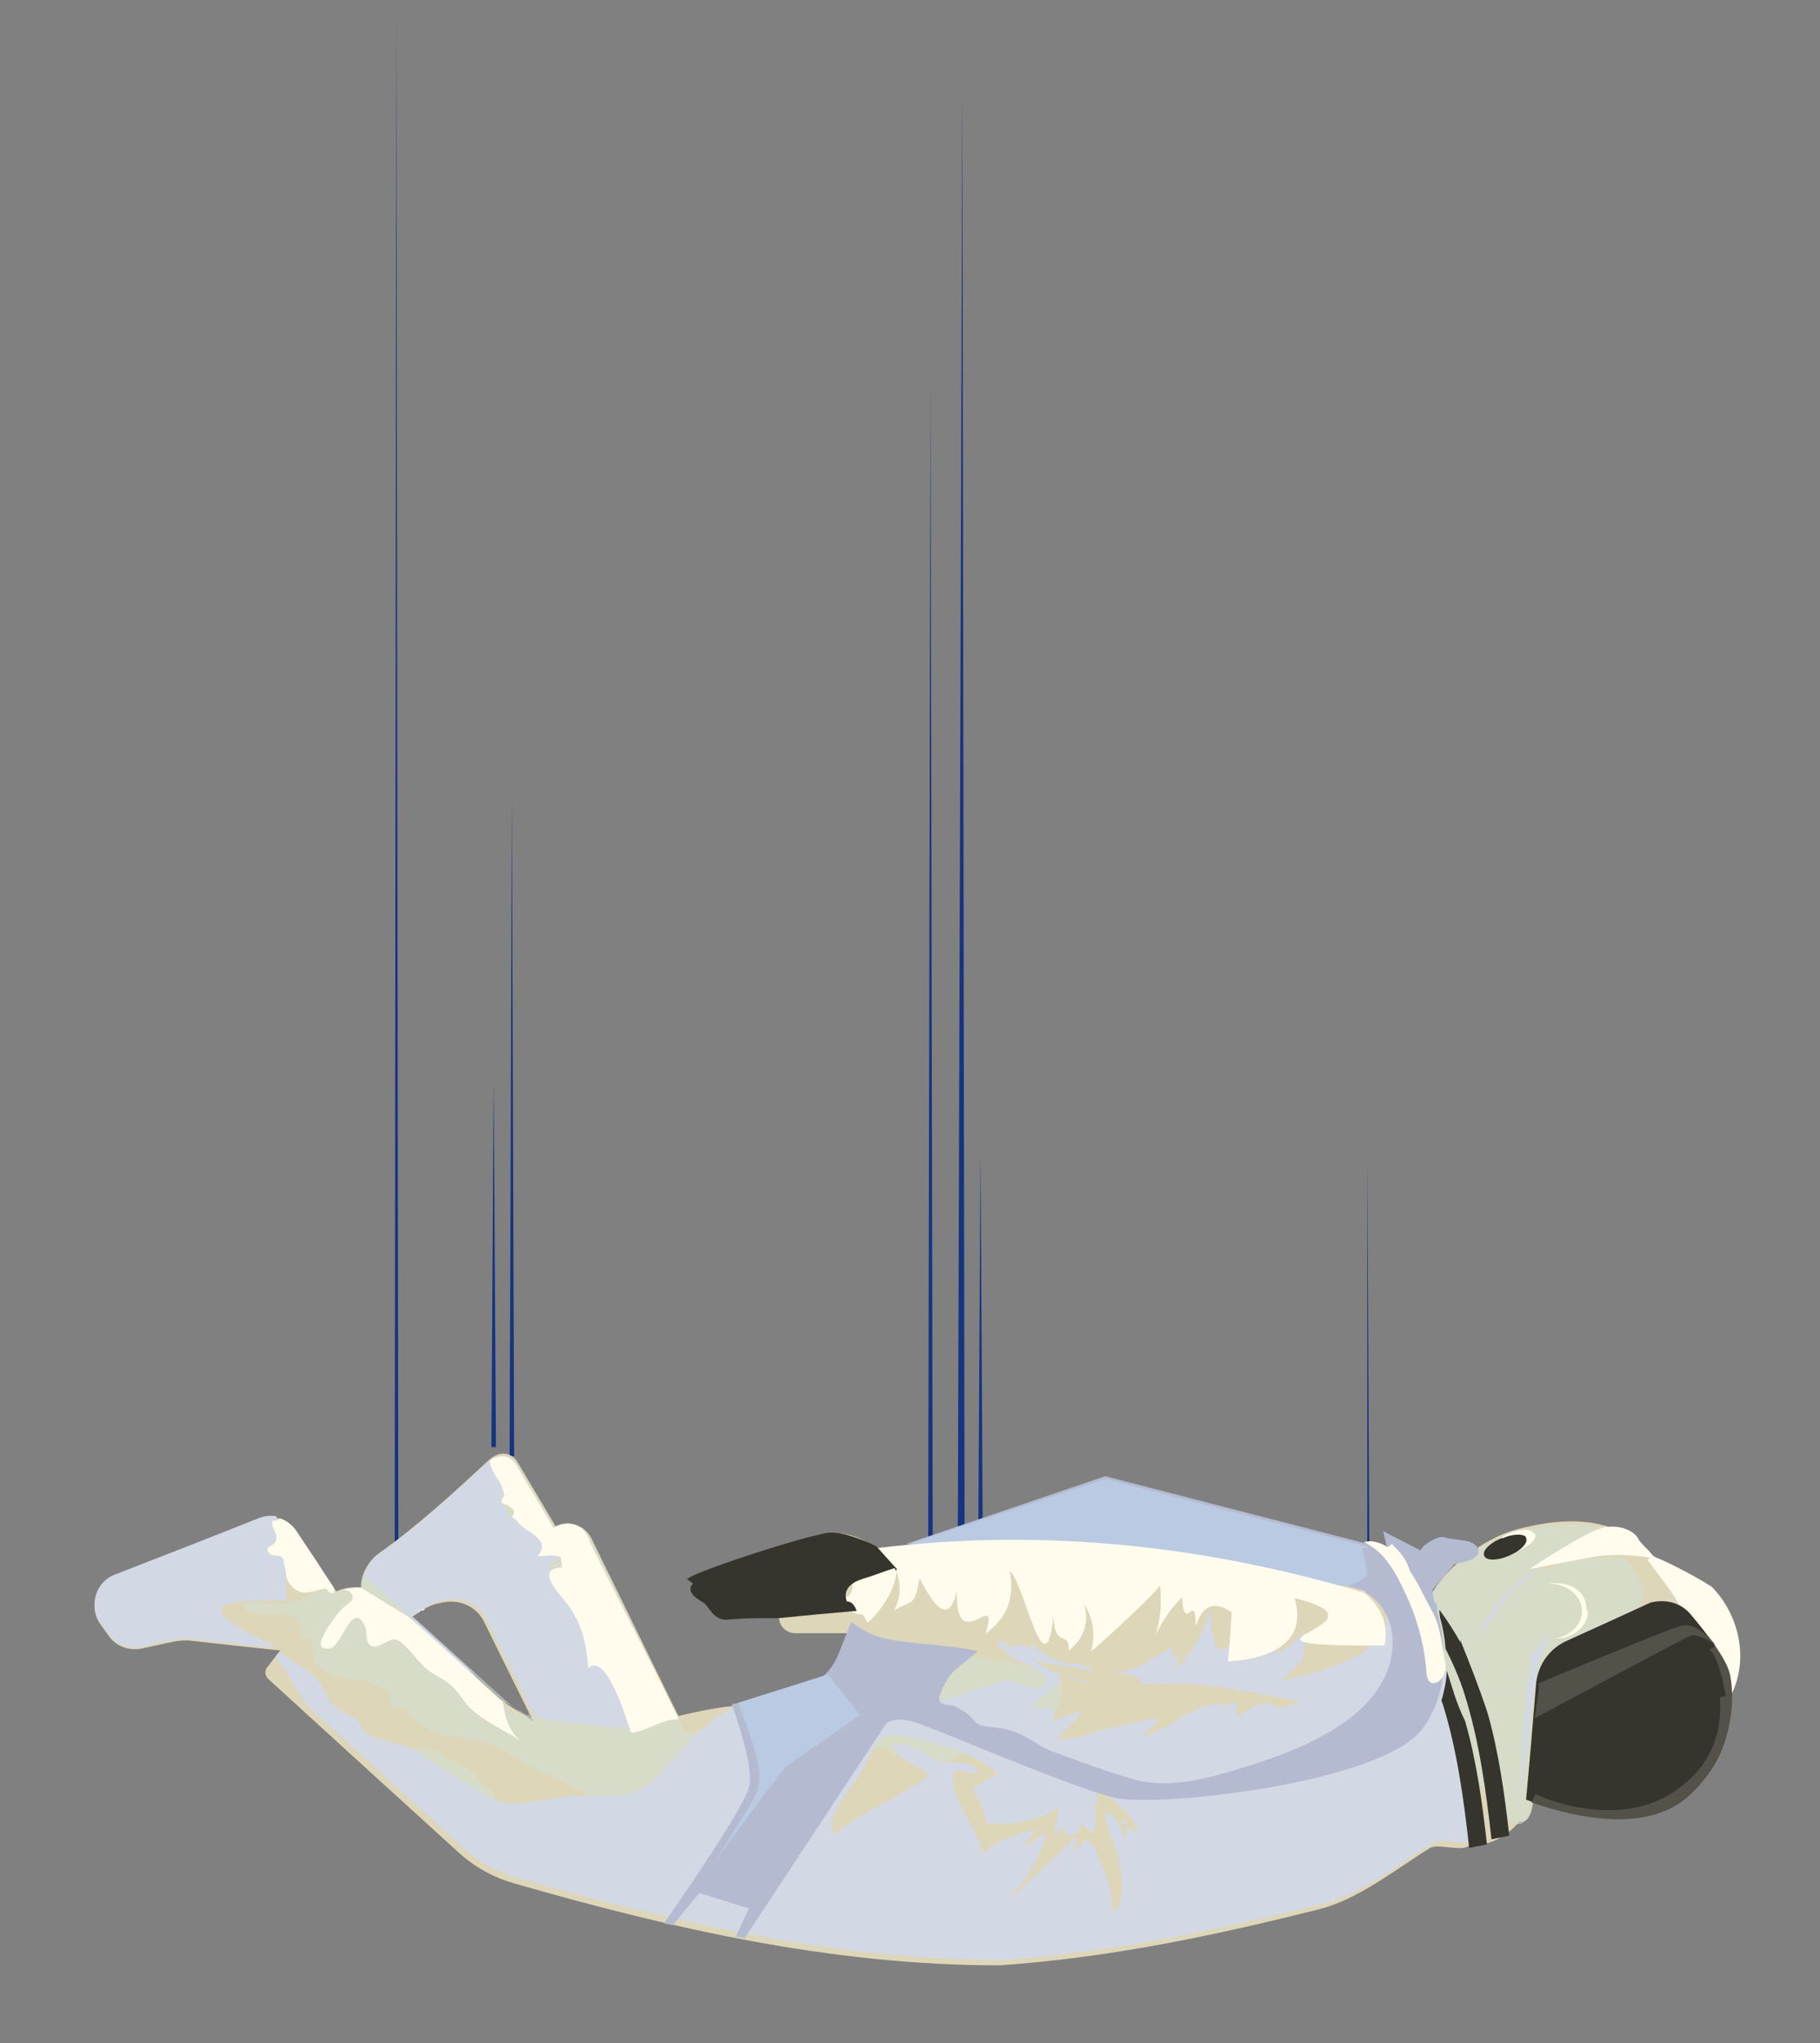 <?xml version="1.0" encoding="UTF-8" standalone="no"?>
<svg style="enable-background:new 0 0 400 449" xmlns="http://www.w3.org/2000/svg" xml:space="preserve" height="449px" viewBox="0 0 400 449" width="400px" version="1.1" y="0px" x="0px" xmlns:xlink="http://www.w3.org/1999/xlink">
<rect x="0" y="0" width="400" height="449" fill="#808080" stroke="none"/>
<path id="Speed_Lines" fill="#153482" d="m86.7 384l0.4-382 0.5 382h-0.9zm26.3-64l-0.5-145-0.5 145h1zm-4-2l-0.5-80.6-0.5 80.6h1zm103 22l-0.5-320-1 320h1zm4-1l-0.5-85.5-0.5 85.5zm-11 0l-0.5-254-0.5 254h1zm96 11l-0.5-95.3v95h1z"/>
<path id="Base" fill="#DDD6B8" d="m376 349c-4.1-2.7-7.6-3.3-10.5-5.5-2-1.6-4.5-3.3-6.8-5.6-8.1-5-17.1-3.9-25-1.9-7.6 1.9-18.2 9.5-20.9 18.2-9.7-4.8-20.7-7.4-30.2-7.2-2.9-4.6-7.9-7.8-13.3-8-23.8-0.9-49.4 0.7-74 1.1-1-0.1-1.9 0-2.8 0.3-2.2-2.1-5.6-3.5-9.3-3.5-6.7 0-12.2 4.4-12.2 9.8 0 2.1 0.8 4 2.2 5.6-1.2 0.6-2 1.8-2 3.1 0 1.9 1.6 3.5 3.5 3.5h15.8c1.4 1 3 1.6 4.7 1.8 3.4 0.4 6.9 0.8 10.4 1.3-12.4 0.7-25.1 5.2-34.6 13.2-7.4-1.3-14.7 0.2-21.9 1.9-6.4-13-12.7-26-19.1-39-1.4-2.9-4.9-4.1-7.9-2.7-3.3-5.6-5.1-8.6-8.3-14-1.4-2.4-4.2-2.6-6.4-0.5-7.9 7.3-15.7 14.5-24.2 20.5-2.2 1.6-3.8 4.5-3.8 7.4-1.9-0.1-3.7 0.1-5.5 0.9-3-4.6-5.1-7.8-8.7-13.2-1.8-2.7-5.3-3.8-8.3-2.5-10.5 4.2-21 8.3-31.6 12.4-4.3 1.6-5.9 6.9-3.2 10.6 0.7 1 1.1 1.5 1.8 2.5 1.6 2.3 4.4 3.3 7.1 2.8 2.8-0.6 4.2-0.9 7-1.5 1.4-0.3 2.9-0.4 4.3-0.2 7.9 0.9 12.7 1.4 19.3 2.1-0.9 1.1-1.8 2.3-2.8 3.6-0.7 0.7-0.6 1.9 0.1 2.6 13.9 12.7 27.9 25.5 41.9 38.2 3.4 3.1 7.5 5.4 11.9 6.7 34.8 10 70 18.1 107 18.1 24.4-1.7 47.4-6.6 70.1-12.3 8.8-2.2 16.9-8.8 24.5-13.5 1.7-1 6.7 0.8 8.4-0.4 4.9-0.1 8.7-2.3 11.2-5.4 1.6 0.3 2.7-0.9 3.1-4.8 11.4-4 24.3-4 35.2-9.3 12-11 10-24 3-38zm-266 25c-6.7-6.1-13.5-12.2-20.2-18.3 1-0.5 1.9-1.1 3.1-1.9 1.1-0.7 2.2-1.2 3.3-1.4 0.3-0.1 0.6-0.1 0.9-0.2 3.8-0.9 7.6 0.8 9.3 4.2 3.6 7.4 7.3 14.8 10.9 22.1-2-2-5-3-7-5z"/>
<path id="Reflected_Light" opacity=".57" fill="#D3E0D5" d="m104 353c-0.1 0-0.1-0.1-0.2-0.1zm1 1l-0.1-0.1zm-1-1l0.1 0.1zm2 1c0 0.1 0.1 0.1 0.1 0.2zm4 20c1.6 1.4 3.4 2.7 5.3 3.7-1-2-3-3-5-4zm-4-19c0-0.1-0.1-0.1-0.1-0.2zm-3-3c0.1 0 0.1 0 0.2 0.1zm2 38c-2.3-1.5-4.8-2.5-7.2-3.9-1-0.6-1.6-1.4-2.8-1.7-1-0.3-2.3 0.1-3.6-0.1-2.6 0.2-2.5 3.5-1.4 5.2 1.3 1.9 3.8 3 5.5 4.5 1.2 1.1 2.4 2.1 3.4 3.4 0.7 0.8 0.9 1.4 1.8 1.9s1.9 0.2 2.7 1.1c1.2-0.7 0.6-2 1.3-2.9 0.9-1.1 2.9-0.8 3.8-1.7 2-1-2-3-4-5zm11-13c0.4 0.2 0.9 0.4 1.3 0.6 0 0-1 0-1-1zm117-4c-0.4 4.1-5.3 8.6-8.9 9.8-4.2 1.5-9.1 1.6-13.3 3.1-3.4 1.2-6.8 2.5-10.5 1.4-2.4-0.8-4.6-2.8-7-3.4-1.9-0.4-3.8 0.7-5.7 0.5-0.7 0-0.9-0.9-1.4-0.9-2.1 0-3.9 1.2-6 1.6-0.8 0.1-2.5-0.2-3.2 0.1-3.3 1.4-1.4 7.5-2.5 10.8-1.5 4.4-6.1 6.1-10.4 6-2.4-0.1-5-0.9-7.4-1.1-4.5-0.3-8.4 0.1-12.8-1.2-7.1-2.2-12.9-4.3-19.5-7.7-4.2-2.2-8.2-3.6-12.1-6.3-3.8-2.7-6.2-2.9-10.9-3.8-3.3-0.6-6.6-1-9.2-3-1.3-1-2.2-2.3-3.4-3.1-1.2-0.7-2.1 0.1-3.1-1.3-0.5-0.7 0.4-2-0.2-2.7-0.4-0.5-3.7-2-4.3-2.2-3.5-0.9-7.3-0.4-10.4-2.8-2.1-1.6-1.5-1-2-3.9-0.3-2 0-3.1-2.7-2.7-0.1-3.7 0-5.1-4.3-5.5-1.8-0.2-7.4 0.7-8.1-1.5-0.8-2.4 6.5-0.4 8.1-0.6 3.5-0.4 7.6-3.4 11.5-3.3 0.2 0.2 0.3 0.5 0.5 0.7 0.5-0.2 0.9-0.3 1.4-0.5 0.6-0.2 1.1-0.3 1.7-0.3 0.8-0.1 1.6-0.1 2.4-0.1v-0.9c0.2-2.6 1.8-5.1 3.8-6.4 8.6-6 16.3-13.2 24.2-20.5 2.3-2.1 5-1.8 6.4 0.5 3.2 5.4 5 8.4 8.3 14 3-1.3 6.4-0.2 7.9 2.7 6.7 13.7 13.5 27.4 20.2 41.2 0.3 0.7 1.1 1.1 1.8 1 6.5-1 12.1-6.4 19-5.1 12.1-10.1 29.2-12.8 44.4-11.3 3.4 0.3 12.5 2 15.7 2.8 4 1 1 7 3 7zm-115 5c-3.6-7.4-7.2-14.8-10.9-22.1-0.1-0.3-0.3-0.5-0.4-0.8 0-0.1-0.1-0.1-0.1-0.2-0.1-0.2-0.3-0.4-0.4-0.5 0-0.1-0.1-0.1-0.1-0.2l-0.6-0.6-0.1-0.1c-0.2-0.2-0.3-0.3-0.5-0.4-0.1-0.1-0.1-0.1-0.2-0.1-0.2-0.1-0.4-0.3-0.6-0.4l-0.1-0.1c-0.2-0.1-0.5-0.3-0.7-0.4-0.1 0-0.1-0.1-0.2-0.1-0.2-0.1-0.4-0.2-0.6-0.2-0.1 0-0.1 0-0.2-0.1-0.5-0.2-1.1-0.2-1.6-0.3h-0.2-0.6-0.3-0.6-0.3c-0.3 0-0.5 0.1-0.8 0.2s-0.6 0.1-0.9 0.2c-1.1 0.3-2.2 0.8-3.3 1.4-0.4 0.2-0.7 0.5-1.1 0.7-0.7 0.4-1.4 0.8-2 1.2 6.7 6.1 13.5 12.2 20.2 18.3 2 1.8 4.2 3.2 6.6 4.3-1 0-1 0 0 0zm243-28c-0.6-1.9-1.8-6.7-3.9-7.3-2.6-0.8-5.2-0.4-7.5-0.2-1.7 0.2-3.5 0.3-5.2 0.6-1.9 0.4-4.2 2-6.1 1.8 2.5-4 9.7-6.6 14-8.1 0.5-0.2 1-0.3 1.5-0.5-6.7-2.3-13.9-1.3-20.2 0.3s-14.5 6.9-18.8 13.6c-1.2 1.9-2.1 4-2.6 6.1 1.3 7.8 7.3 14.3 7.2 22.6 0.2 4 7.3 17.6 12.2 21.1 2.4 1.7 4.3 1.1 4.7-4 2.9-1 5.8-1.7 8.8-2.4 0.3-2.1 0.4-4.1 0.5-5.7 0.5-7.6 0-14.9 3.6-21.9 2.7-5.2 6-6.9 10.3-10.5 2-5 2-6 1-8zm-261 2h0.2zm-1.5 0h-0.2 0.2zm3.5 0c-0.1 0-0.1 0-0.2-0.1zm-2.9 0h0.3-0.3z"/>
<path id="Shadow" fill="#D3D8E5" d="m60.5 361l-0.7 1.1c-5.7-0.6-10.3-1.1-17.5-1.9-1.4-0.2-2.9-0.1-4.3 0.2-2.8 0.6-4.2 0.9-7 1.5-2.7 0.6-5.5-0.5-7.1-2.8-0.7-1-1.1-1.5-1.8-2.5-2.7-3.7-1.1-9 3.2-10.6 10.6-4.1 21.1-8.2 31.6-12.4 1.3-0.5 2.6-0.6 3.9-0.4l0.2 5-2.6 2.3 3.8 1.5 0.5 3.4 0.3 6.4s-8.8-0.6-13.6 0.9c-5 2 11.1 9 11.1 9zm42.5 6c0.4 0.3 0.9 0.6 1.4 0.9-4.7-4.3-9.4-8.5-14.1-12.8 1-0.5 1.9-1.1 3.1-1.9 1.1-0.7 2.2-1.2 3.3-1.4 0.3-0.1 0.6-0.1 0.9-0.2 3.8-0.9 7.6 0.8 9.3 4.2 3.4 7 6.8 13.9 10.3 20.9 0.8 0.4 1.4 0.7 2 0.9 3.3 0.9 20.2 2.4 20.2 2.4l-6.5-14.6-2.8 0.4-2-9.5-7.6-12.1 3.4-2.9-5.1-0.1 0.7-4-7.6-4.2-2.1-3.6 1.5-3s-2.7-2.1-3.1-6c-0.2 0.1-0.4 0.3-0.5 0.4-7.9 7.3-15.7 14.5-24.2 20.5-1.7 1.2-3 3.2-3.5 5.4 0.3 0.4 0.7 0.7 1.1 0.9 7.1 5 19.6 19 23.6 21zm241-27c-0.6 0.4-1.5 0.9-2.5 1.7-1 0.7-2.2 1.7-3.4 2.7-0.6 0.5-1.2 1-1.9 1.5-0.6 0.5-1.3 1-2 1.5s-1.3 1.1-1.9 1.6c-0.6 0.6-1.2 1.2-1.7 1.8-1.1 1.2-2 2.3-2.7 3.4-1.5 2-2.4 3.5-2.4 3.5l0.8 0.5s0.8-1.4 2.2-3.5c0.7-1 1.6-2.2 2.6-3.4 0.5-0.6 1-1.2 1.6-1.8s1.2-1.2 1.8-1.7c0.7-0.5 1.3-1 2-1.6 0.6-0.5 1.3-1.1 1.8-1.6 1.2-1 2.3-2 3.3-2.8-1 1 0 0 1 0 0.6-0.4 1-0.6 1-0.6s-1 1-1 1zm-20 52c0.5 4.6 3.6 7.4 2 12.1-1.9-0.4-2.4-0.1-2.6 0.5-1.8 1-6.6-0.7-8.3 0.3-1.9 1.2-3.8 2.4-5.8 3.8l-1.8 1.2c-5.3 3.5-10.9 7-16.9 8.5-22.7 5.6-45.7 10.6-70.1 12.3-36.5 0-71.8-8.1-107-18.1-4.4-1.3-8.5-3.6-11.9-6.7l-33.9-30.9c-1.3-1.9-2.5-3.8-3.7-5.8-1-1.8-2.2-3.5-3.5-5.1 0.3-0.3 0.5-0.7 0.8-1 1.3 0.8 2.5 1.6 3.7 2.3 2.1 1.4 4.1 2.5 5.5 4.7 1.5 2.4 1.4 3.7 3.6 5.3 1.6 1.2 3.5 1.6 5 3.1 0.5 0.5 0.3 1.5 0.9 2 2.4 2 6.9 2.2 9.9 3.6 4.1 2 7 4.5 10.8 6.7 2.3 1.4 4.5 3 6.8 4.3 4.4 2.6 12 0.3 16.9-0.3 6.8-0.9 12.3 1.5 18.4-2.7 1.5-1 19-23.7 22.6-15.2-1.1 0.9-0.5 2.3 0.5 3.3 2 2.2 4.8 0.6 7.7 1.5-1.5 10 21.2-3.1 23.5-4.3 4.4-2.2 9.3-3.4 14-5 2.5-0.8 4.8-1.5 7.2-2.3 3.2-1.1 3-0.9 5.9-0.1 1.1 0.3 4.6 1.7 5.4 0.4 2.3-3.3-7.7-5.6-8.7-6.9h1.4c-1.5-0.7-2.7-1.6-3.3-2.7 0.7-0.1 1.7 0.1 2.4 0.3 0.1 0.3 0.1 0.5 0.1 0.8 1.9-0.2 4.5-1.1 4.7 1.2-0.1-1 0.4-1.3 0.7-1.9 1.4 1.6 4.4 3.6 6.7 4.2 1.3 0.3 2.7 0.1 3.9 0.4 1.3 0.3 2.3 1 3.4 1.4-1.7-0.1-3.2-0.3-4.3-0.6-2.2-0.5-6.2-0.9-9.8-1.8 1.8 1 3.6 2.2 5.8 2.9 1.7 0.5 4.6 1.5 7.7 2.2-0.9-0.1-1.9-0.1-2.7-0.3-1.7-0.3-4.1-2-5.1-1.7 2.6 1.9-5.1 5.3-6.1 7.5 1.9 0.1 3.9-0.3 5.7 0.4-0.3 0.6-0.6 1.8-1.2 2.4 2.3-0.5 4.6-1.9 6.9-2.1-1.7 2.5-3.4 3.7-5.6 6.1 4 0.4 8.9-2.1 12.9-2.7 2.8-0.4 6.7-2 9.4-1.8-0.5 1.6-2.5 2.7-3.6 4.1 5.6-1.5 12.2-8 17.9-7.4-0.1 0.3-0.2 0.5-0.3 0.7 1.1-0.5 2.2-1 3.3-1.1 0 1.1 0 2.2 0.1 3.3 2.4-1.5 4.4-3.4 7.5-3 0.7 1.8 5.2 0.6 6.1-0.6-3.1-0.2-6.1-1.1-9.1-1.6-5.6-0.9-11.3-2.1-17.1-2.1-3.2 0-6.4 0.1-9.5 0.1 0.5-0.2 0.9-0.4 1.2-0.7-1.3-1.1-3.7-1.6-6.3-1.9 2.3-0.1 4.6-0.8 6.5-1.7 2-0.9 4.7-3.3 6.6-3.7-0.2 0.8 0.1 1.9-0.2 2.7 0.4-0.5 1.3-1.2 1.7-2 0 1.5-0.6 2.8-0.8 4.1 3.5-4 6.6-8.6 7.3-13.7 0.1 0.4 0.1 0.8 0.2 1.2 0.3 2.1 0.4 6.4 1.9 8.2 0.9-0.2 2-0.5 3-0.8-3.1 4 3.6 1.9 5 1.6 1.9-0.5 4.3-0.2 6.1-0.9 1.8-0.8 2.7-2.8 4.7-3.4-0.1 1.5 0.1 3.2-0.3 4.7-0.7 2.5-2.7 3.3-4.6 5.4 5.3-0.9 11.6-2.8 16.3-5.2 2.1-1.1 5.6-3.9 6.4-6.4 0.8-2.6 0.2-4.9-1.1-6.9 1.9 0.7 3.8 1.4 5.7 2.2 0.9 0.9 1.8 1.9 2.7 3 2 2.5 3.7 5.5 4.9 8.5 2.1 5.2 2.2 10.6 3.8 15.9 0.8 2.7 2.7 5 3.1 7.7 0 7-1 9-1 10zm-74 11c0.2-3.1-6.3-8.9-9.4-9.6 0.5 1 0.9 2.1 0.8 3.2-0.2-0.2-0.6-0.4-0.8-0.6-0.1 2.2 0.5 4.9-0.4 6.9-1-0.5-1.9-1.4-2.7-2.3 0.3 2-1.4 3-3.3 2.6 0-0.4-0.1-0.8-0.1-1.1-1.2-0.1-1.9 0.9-2.3 2-0.2-2.8 0.6-4.6 1.1-7-4.3 3.1-10.7 4-16 3.6-0.6-2.2-1.5-5.5-3.1-7.2 1.5-1.9 3.7-2.6 5.6-3.7-3.3-2.9-8.2-5.3-12.7-6.4-2.8-0.7-8.2-2.4-11-2.1-3.3 0.4-4.6 5.2-6.3 8-2.4 3.9-8.4 9.8-6.1 13.8 6.4-5.1 14.4-8.1 21-13-2.5-2.3-6.5-3.2-8.2-6.3 3.7-1.8 6.6 1.9 9.6 3 2.9 1.1 8.1-0.6 9.4 3-1.9-0.2-3.7-0.8-5.6-0.6-0.8 6.2 5.4 12.7 6.7 18.4 1.8-3.3 8.5-4.6 12-5.8-1.2 1.1-2.4 2.2-2.9 3.6 1.5-0.1 3-2 4.5-2.7-0.2 4.8-5.6 12.4-9 15.3 5.8-4.4 10.8-9.9 16-14.7-0.1 1.2-0.6 2.4-1.1 3.6 1.2-0.3 2-2.5 3.2-2.4 1.8 0.1 2.7 4.3 3.3 5.6 1.7 3.6 2.2 6.3 2.4 10.2 3.2-2 1.8-10.3 0.8-13.3s-2.1-5.7-2.6-8.7c2.6-0.1 3.6 4.1 4.7 5.7 0.1-1.4 0.2-2.9-0.2-4.2-1 0-1 1 1 2zm87-40c-2.1 10.4-2.4 22.2-3.3 33.4 1.2-8.5 3.8-27.9 4.5-31.2 0.9-4.2 3.6-6.6 3.6-6.6s-4 3-5 5z"/>
<path id="Backpack" fill="#B4BBD1" d="m318 338c-0.7-0.3-1.5-0.3-2.2 0-3 1.2-3.6 2.7-3.6 2.7l-8.2-4.2 0.9 3.9-62-16-43.8 14.9c2.4 0.2 4.9 0.6 7.4 0.6 4.8-0.1 9.4-1.2 14.2-1.1 6.5 0 13 1.3 19.4-0.1 6-1.3 32.6 3.2 33.8 4.7 0 0 5.1 1.1 7.7 2.3 3.5 1.6 14.7 2 18.4 4.2 6.6 3.8 7.4 12 4.4 18.5-4.9 10.6-19.2 16.3-30.4 19.8-7.7 2.4-17 5.1-24.9 2.8-5.9-1.7-11.8-3.9-17.5-6-2.3-0.8-4-2.1-6.2-3.3-0.9-0.5-1.8-0.9-2.7-1.2-2.5-1.1-5.7-0.6-7.9-1.7-0.5-0.3-1.8-2-2.6-2.5s-1.8-1.1-2.6-1.4-2.5-0.1-3-0.9c-0.7-1.1 0.9-3.5 1.5-4.8 1.1-2.2 5.1-4.6 6.8-6.4-8-1.6-15-1.4-21.1-2.9-2.3-0.6-4.6-1.9-6.7-3.5l-2.9 7.3c-1.4 3.4-4.2 6.1-7.7 7.2l-5.7 1.8-10 1.8s4.9 13 3.9 17.9c-0.9 4.9-18.8 30.3-18.8 30.3l2.2 0.4 0.1-0.5 5.5-6.6 10.9 3.4-2.9 6.2 1.9 0.4 31.2-47.3s1.8-1.8 7 0 34 14.2 43.3 16.4c9.4 2.1 58.8-3.2 67.6-15.3 6.5-8.9 4.7-19.6 3.4-24.7-0.3-1.1-0.2-3.8-0.8-2.7l-0.5-3 4.9-5.7c7-1 6-4 3-5z"/>
<path id="Backpack_Light" fill="#BACAE2" d="m182 368l7 8.9-16.4 11.4-4.5 5.9-11.1 15s7.7-12 9.1-14.8c1.4-2.7 0.7-6.8-0.5-10.7s-3.4-9.5-3.4-9.5l19-6zm119-28l-58-15-42.4 14 0.5 1.1 94.8 8.4s3-0.5 4.5-2.3c0-2-1-6-1-6z"/>
<path id="Highlights" fill="#FFFCEE" d="m349 354c0 3.4-3.2 6.1-7.2 6.1 3.3-0.6 5.9-3 5.9-6 0-3.4-3.3-6.1-7.3-6.1h-0.1c0.5-0.1 0.9-0.1 1.4-0.1 4 0 7 2 7 6zm-44-14c-0.9-0.6-1.9-1-2.9-1.2-0.9-0.2-1.5-0.1-2.4 0.1 4.7 2 7.2 7 9.3 11.5 2.3 4.9 3.8 10.2 4.4 15.7 0.1 1.4 0 4.2 2.1 3.7 1.6-0.4 2.4-2.7 2.2-4-1.2-7.4-1.5-9.1-3.2-12.2-1.6-2.9-2.7-5.5-4.6-8.3-1-3-2-4-4-6zm74 38c-1.6-3-1.7-11.4-3.3-14.5-2-4.1-8.9-14.4-8.9-14.4-1.9-2.6-2.9-3.9-4.8-6.4 0.3-0.1 0.5-0.2 0.8-0.3-1.2-0.4-7.8-1.2-13-0.2-6.4 1.2-13.6 2.6-13.6 2.6s12.7-8.6 16.6-9.2c3.9-0.6 6.6 1.2 7.3 2.6 0.5 1.1 3.2 3.2 3.2 3.9 0.5-0.2 8.8 3.9 12.9 6.6 6 6 9 17 3 26zm-42-41c-0.4-1.1-2.9-1.1-5.4 0s-4.3 2.8-3.8 3.9c0.4 1.1 2.9 1.1 5.4 0 3-1 5-3 4-4zm-245 17zm-18.6-5c-2.8-4.3-4.9-7.5-8.4-12.7-0.9-1.3-2.1-2.2-3.6-2.7v0.3c-0.4 0-0.9 0.4-1.5 0.3-0.4 1.7 1.2 2.6 0.8 4.2s-2.9 1.2-1.5 3c0.5 0.7 2.1 0.2 2.6 0.7 0.9 0.8 0.3 0.8 0.7 2 0.6 1.6 0 2.5 1.2 4 2.5 3.2 4.9 1.4 8 1 0.5 1 1.1 1 1.7 1zm18.6 5c0.1-0.1 0.3-0.2 0.4-0.3h-0.4zm29.8-18c-3.3-5.6-5.1-8.6-8.3-14-1.3-2.2-3.7-2.6-5.9-1 0.1 0.8 0.4 1.6 0.8 2.4 1.2 2.3 1.9 2.4 2.4 5.1 0.1 0.4-0.8 1.1-0.6 1.6 0.3 0.6 1.4 0.5 1.5 0.7 0.4 0.8 2 0.6 0.9 2.5 0.3 0.5 0.4 0.4 0.9 0.7 0.9 2.5 8.3 3.9 4.6 8 1.9-0.1 3.2-0.4 5.1 0.1 0.2 0.7 0.3 1.8 0.3 2.4-6.2 0.1-0.3 6 1.1 7.9 3.4 4.5 4.3 8.8 4.7 14.2 3.9-3.8 8.4 11.2 9.4 14.2 3.5-0.4 6.7-3 10.5-3-6.8-13.8-12.8-25.2-19.6-39-1-4-5-5-8-3zm178 14c-32.7-9.7-68.3-14.5-107-9.8 4.4 2.8 6.4 8.8 3.7 13.7 4.6-2.7 4.4-0.8 5.6-7.1 2.2 4.3 6.4 11.7 8.2 2.6-0.5 15.5 9.7-1.2 6.3 9.6 4.7-3.4 6.5-7.9 5.3-13.7 3 1.6 7.8 27.4 9.6 9.9 0.4 7.5 3.5 2.7 3.4 7.5 3.3-2.6 4.5-6 3.4-10.2 2 3.3 2.5 6.7 1.5 10.4-0.8 0.9 17-15.1 15.1-14.9 0.5 3.8 0.2 7.6-0.9 11.3 1.4-3.1 3.4-5.9 5.8-8.3 0.5 8.6 3-2 3 6.5 1.4-4.8 4.1-5.8 7.9-3.2-0.2 3.6-0.5 7.2-0.8 10.8 11.3-0.7 17.2-5.3 14.6-13.9 24.2 5.8-22.4 10.7 19.8 10.4 1-5-1-9-5-12-2-1 3 1 0 0zm-207 4c0.2-0.1 0.4-0.3 0.7-0.4h-0.7zm-13.3-5c-1.3-0.1-2.7 0-4 0.4 0.7 0.1 1.3 0.2 1.5 0.5 1.5 1.7-0.5 2.4-1.7 3.5-0.9 0.9-8.3 9.9-2.7 8.8 2.6-0.5 4.9-11.1 7.7-4.6 0.5 1-0.2 3.3 1.3 4.1 1.4 0.8 4-1.8 5.4-1.4 2.1 0.6 5 5.2 7.2 6.8 1.6 1.2 3.6 2 5.2 3.5 1.7 1.6 2.6 3.6 4.3 5.1 3.4 3 7.2 4.5 10.8 6.9-3.2-2.6-3.4-5.6-4-8.6 2.1 1.9 4.5 3.4 7.2 4.5-2.6-1.1-5-2.6-7.2-4.5l-0.1-0.1c-6.7-6.1-13.4-12.2-20.2-18.3m0.2-3c0.1 0 0.2 0.1 0.2 0.1m96.8-7c-0.5 1.2 0.3 2.5-0.1 3.6-0.6 1.8-0.8 1.3-2.4 1.9-0.3-0.1-0.1-0.3-0.3-0.5-1.4 0.4-3.8 1-4.8-0.1-0.2 0.3-0.5 0.6-0.7 0.8-0.9-0.4-1.8-0.7-2.6-0.1 0.2 0.2 1 0.6 1.3 0.8 0.8-1.2 2.1-1.1 2.3 0.2 0.1-0.3 0.6-0.9 0.7-1.4 1.3 1.4 2.9 1.1 4.7 1.1-0.2 2 1.2 1.9 2.5 2.5 0.6 0.3 1.1 0.1 1.7 0.4 0.4 0.2 0.4 1.2 1.1 1.6 3.7-3.2 9.4-12 3.9-15.9-1 0-7 3-7 4z"/>
<path id="Blacks" fill="#35342D" d="m151 347c2-1.8 27.5-10 31.4-10.2s10.2 3 10.2 3l4.5 5-0.2 0.4-0.3-0.6c-2.3 0.7-4.4 1.6-6.8 2.3-2.3 0.7-4.7 2.1-3.7 5 1.4 0.1 1.7 1.1 2.2 2.1l-9 0.8-8.2 0.8s-7.3-0.1-10.9 0.3c-3.6 0.5-4.3-3.2-5.9-3.9 0 0-4-2-2-4zm167 20c-0.1 2.2-0.5 4.4-1.2 6.7 0.1 0.2 0.1 0.4 0.2 0.5 3.2 10.1 4.7 21.1 5.9 31.9 1.3-0.3 2.6-0.5 3.9-0.8-1-9-2.3-18.4-4.8-27.1-2-4-3-8-4-11zm62 1c-0.6-3.6-4.8-8.9-8.4-13.2s-8.9-2.6-8.9-2.6c-7.4 3.4-11.1 5.1-18.4 8.4-3.8 1.7-6.3 5.3-6.7 9.4-0.7 8.5-1.4 17-2.2 25.5 10.6 3.9 25.5 6.8 34.5-0.5 8-5 12-16 10-26zm-50-30c-2.6 1.1-4.3 2.8-3.8 3.9 0.4 1.1 2.9 1.1 5.4 0 2.6-1.1 4.3-2.8 3.8-3.9 0-1-3-1-5 0zm-9 23c-1.3-2.4-2.8-4.7-4.4-6.9l-0.3-0.3c0.1 0.6 0.1 1.2 0.2 1.7 0.5 1.7 1 4.1 1.2 6.8 1.5 3 3.1 6.5 4.2 10.1 3.2 10.1 4.7 21.1 5.9 31.8 1.3-0.3 2.6-0.5 3.9-0.8-1-9-2.3-18.4-4.8-27.1-2-6-4-11-6-16z"/>
<path id="Visor_Highlights" fill="#545248" d="m338 370s27.5-11.6 31.4-12.7 7.7 4.3 7.7 4.3-3.9-3-5.9-2c-2 0.9-33.9 18-33.9 18l1-7zm40 3c0.6 7.6-1.9 14-7.5 18.8-5.7 4.9-12.9 6.8-21.5 5.7-6.6-0.8-11.5-3.2-11.5-3.3l-0.9 1.9c10.6 3.7 24.9 6.3 33.7-0.7 7.6-6.1 11.7-17.1 10-27-0.3-1.9-1.6-4.2-3.3-6.6l-1.7 0.9c1-1 3 4 4 10z"/>
</svg>
